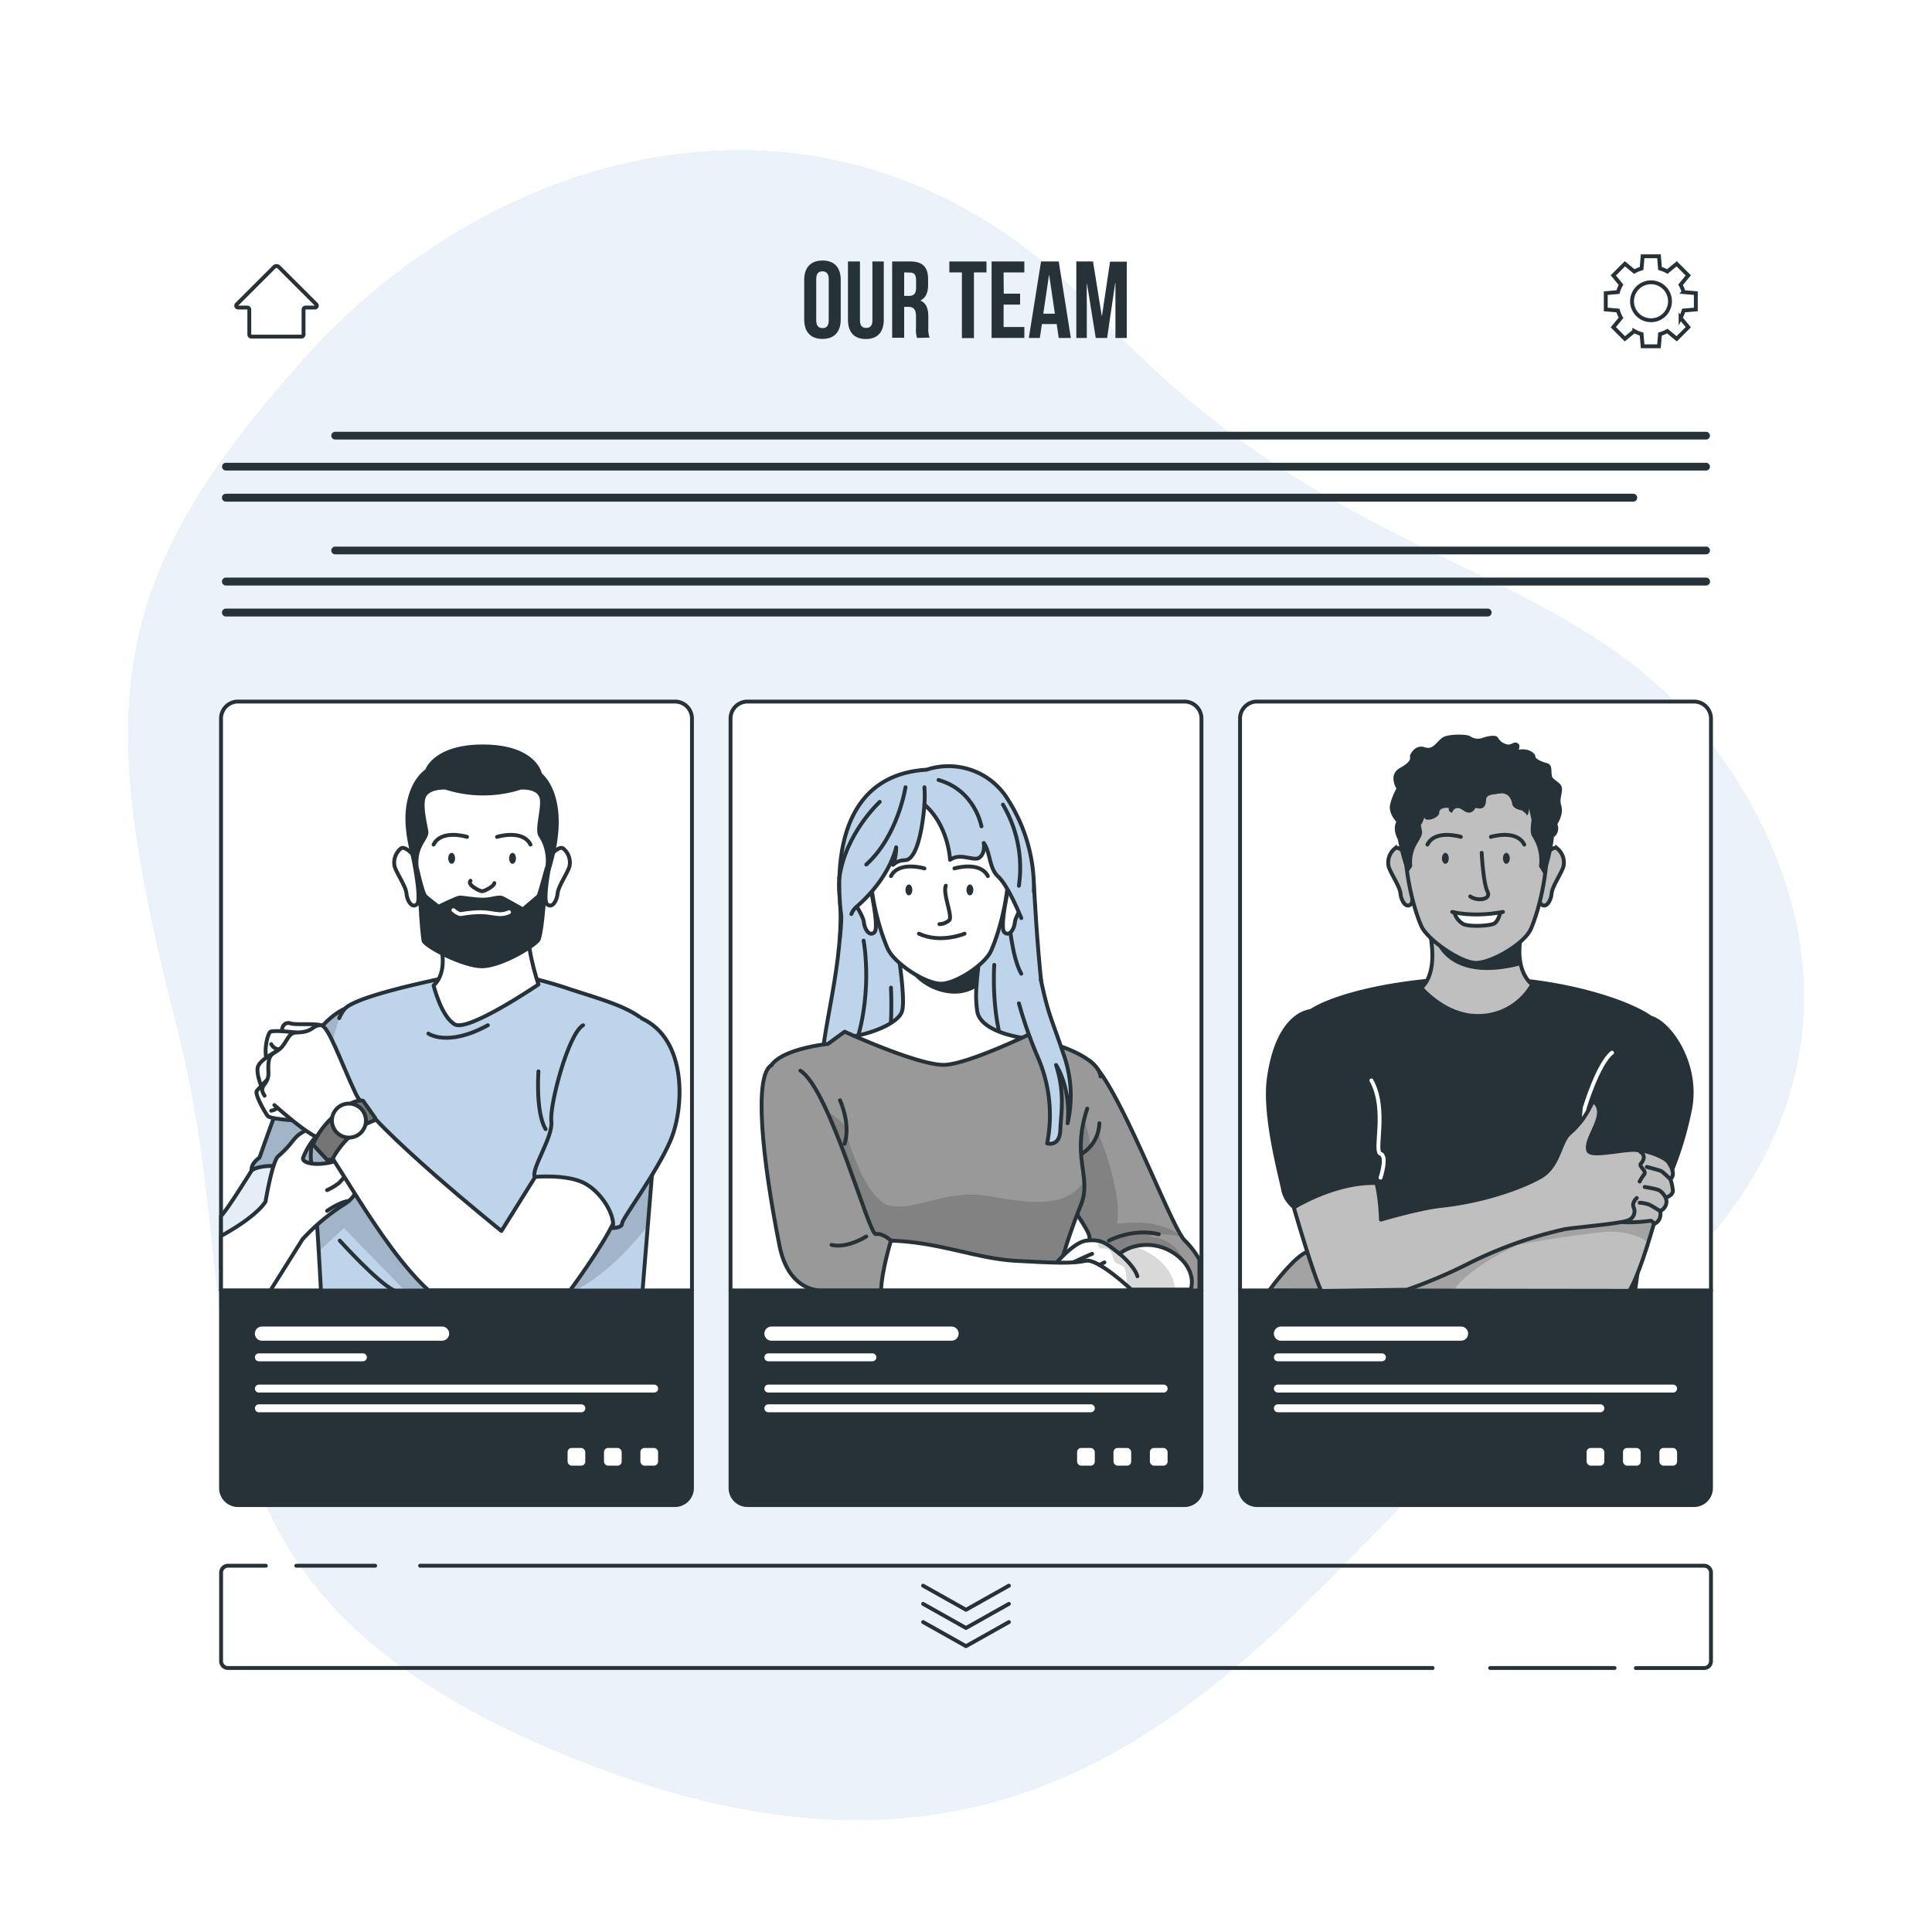 <svg class="animated" id="freepik_stories-team-page" xmlns="http://www.w3.org/2000/svg" xmlns:xlink="http://www.w3.org/1999/xlink" viewBox="0 0 500 500" version="1.1" xmlns:svgjs="http://svgjs.com/svgjs"><style>svg#freepik_stories-team-page:not(.animated) .animable {opacity: 0;}svg#freepik_stories-team-page.animated #freepik--background-simple--inject-301 {animation: 3s Infinite  linear floating;animation-delay: 0s;}svg#freepik_stories-team-page.animated #freepik--character-3--inject-301 {animation: 6s Infinite  linear heartbeat;animation-delay: 1.5s;}svg#freepik_stories-team-page.animated #freepik--character-2--inject-301 {animation: 6s Infinite  linear heartbeat;animation-delay: 0.5s;}svg#freepik_stories-team-page.animated #freepik--character-1--inject-301 {animation: 6s Infinite  linear heartbeat;animation-delay: 0s;}            @keyframes floating {                0% {                    opacity: 1;                    transform: translateY(0px);                }                50% {                    transform: translateY(-10px);                }                100% {                    opacity: 1;                    transform: translateY(0px);                }            }                    @keyframes heartbeat {                0% {                    transform: scale(1);                }                10% {                    transform: scale(1.1);                }                30% {                    transform: scale(1);                }                40% {                    transform: scale(1);                }                50% {                    transform: scale(1.1);                }                60% {                    transform: scale(1);                }                100% {                    transform: scale(1);                }            }        </style><g id="freepik--background-simple--inject-301" class="animable animator-active" style="transform-origin: 250.006px 250.609px;"><g id="elgljyvcctiig"><path d="M67.93,167.09s-27.88,72,11.3,144.5S199.11,422.39,263.7,455.14s131.66,16.8,163.53-36.84-11.84-91.93-11.9-168.42,11.45-96.74-30-161.36-143.06-78.93-219.9-31S67.93,167.09,67.93,167.09Z" style="fill: rgb(255, 255, 255); opacity: 0.7; transform-origin: 248.588px 250.609px;" class="animable"></path></g><path d="M152.68,456.71C36.51,411.86,67.21,349,45.85,265.81s-19-115,33-173.11,141.8-79.65,205.86-10.92S408.12,144,444.74,195s29.79,111.52-36.39,154.18S295.92,512,152.68,456.71Z" style="fill: rgb(190, 212, 234); transform-origin: 250.006px 254.949px;" id="el7kc9cx14hee" class="animable"></path><g id="elmuuu62v5b8f"><path d="M152.68,456.71C36.51,411.86,67.21,349,45.85,265.81s-19-115,33-173.11,141.8-79.65,205.86-10.92S408.12,144,444.74,195s29.79,111.52-36.39,154.18S295.92,512,152.68,456.71Z" style="fill: rgb(255, 255, 255); opacity: 0.7; transform-origin: 250.006px 254.949px;" class="animable"></path></g></g><g id="freepik--Interface--inject-301" class="animable" style="transform-origin: 250.01px 249.01px;"><path d="M208.13,72.42c0-3.16,1.67-5,4.73-5s4.72,1.81,4.72,5V82.71c0,3.17-1.67,5-4.72,5s-4.73-1.81-4.73-5Zm3.11,10.49c0,1.42.63,2,1.62,2s1.61-.53,1.61-2V72.22c0-1.41-.62-2-1.61-2s-1.62.54-1.62,2Z" style="fill: rgb(38, 50, 56); transform-origin: 212.855px 77.565px;" id="elr4757e8roq" class="animable"></path><path d="M222.56,67.67V82.94c0,1.41.62,1.92,1.61,1.92s1.61-.51,1.61-1.92V67.67h2.94V82.74c0,3.17-1.58,5-4.64,5s-4.63-1.81-4.63-5V67.67Z" style="fill: rgb(38, 50, 56); transform-origin: 224.085px 77.705px;" id="eljglo9rosi3" class="animable"></path><path d="M237.34,87.46a6.06,6.06,0,0,1-.28-2.43V81.92c0-1.84-.62-2.51-2-2.51H234v8h-3.11V67.67h4.7c3.22,0,4.6,1.5,4.6,4.55v1.56c0,2-.65,3.34-2,4v0c1.55.65,2.06,2.12,2.06,4.19v3a5.82,5.82,0,0,0,.34,2.4ZM234,70.5v6.08h1.22c1.16,0,1.86-.51,1.86-2.09V72.54c0-1.42-.48-2-1.58-2Z" style="fill: rgb(38, 50, 56); transform-origin: 235.74px 77.565px;" id="elxg0somlws3q" class="animable"></path><path d="M245.69,67.67h9.61V70.5h-3.25v17h-3.11v-17h-3.25Z" style="fill: rgb(38, 50, 56); transform-origin: 250.495px 77.585px;" id="elkfbsubf4ucg" class="animable"></path><path d="M259.77,76H264v2.83h-4.27v5.8h5.37v2.82h-8.48V67.67h8.48V70.5h-5.37Z" style="fill: rgb(38, 50, 56); transform-origin: 260.86px 77.56px;" id="el2uki7l18kcl" class="animable"></path><path d="M277.13,87.46H274l-.53-3.59h-3.82l-.54,3.59h-2.85l3.16-19.79H274ZM270,81.19h3l-1.47-10h-.05Z" style="fill: rgb(38, 50, 56); transform-origin: 271.695px 77.565px;" id="elaef0geotc6d" class="animable"></path><path d="M285.13,81.72h.06l2.09-14h4.33V87.46h-2.94V73.27h-.06l-2.09,14.19h-2.94l-2.26-14h-.06v14h-2.71V67.67h4.32Z" style="fill: rgb(38, 50, 56); transform-origin: 285.08px 77.565px;" id="el0fxfcuqhsatf" class="animable"></path><path d="M441.53,111.75H86.74a1,1,0,1,0,0,2H441.53a1,1,0,0,0,0-2Z" style="fill: rgb(38, 50, 56); transform-origin: 264.135px 112.75px;" id="elx4o7w0yi54" class="animable"></path><path d="M441.53,119.77H58.47a1,1,0,0,0,0,2H441.53a1,1,0,0,0,0-2Z" style="fill: rgb(38, 50, 56); transform-origin: 250px 120.77px;" id="elzoiqu4ivei" class="animable"></path><path d="M422.68,127.78H58.47a1,1,0,0,0,0,2.05H422.68a1,1,0,1,0,0-2.05Z" style="fill: rgb(38, 50, 56); transform-origin: 240.575px 128.805px;" id="el083bg3ee4vt4" class="animable"></path><path d="M441.53,141.46H86.74a1,1,0,1,0,0,2H441.53a1,1,0,0,0,0-2Z" style="fill: rgb(38, 50, 56); transform-origin: 264.135px 142.46px;" id="elub9tdmd7tya" class="animable"></path><path d="M441.53,149.48H58.47a1,1,0,0,0,0,2.05H441.53a1,1,0,0,0,0-2.05Z" style="fill: rgb(38, 50, 56); transform-origin: 250px 150.505px;" id="eld0m5hvky61t" class="animable"></path><path d="M385,157.5H58.47a1,1,0,0,0,0,2.05H385a1,1,0,0,0,0-2.05Z" style="fill: rgb(38, 50, 56); transform-origin: 221.735px 158.525px;" id="elxkpivthzj9" class="animable"></path><path d="M81.86,78.78,72.17,69.1a.86.86,0,0,0-1.22,0l-9.69,9.68a.48.48,0,0,0,.34.81H64a.52.52,0,0,1,.52.52v6.48a.52.52,0,0,0,.52.52h13a.52.52,0,0,0,.52-.52V80.11a.52.52,0,0,1,.52-.52h2.41A.48.48,0,0,0,81.86,78.78Z" style="fill: none; stroke: rgb(38, 50, 56); stroke-miterlimit: 10; transform-origin: 71.56px 77.978px;" id="elascv2ldi0c" class="animable"></path><path d="M438.88,80.09V75.87l-3.17-.28a8.46,8.46,0,0,0-.78-1.89l2-2.43-3-3-2.43,2a9,9,0,0,0-1.89-.78l-.27-3.16h-4.23l-.27,3.16a8.74,8.74,0,0,0-1.89.78l-2.43-2-3,3,2,2.43a8.49,8.49,0,0,0-.79,1.89l-3.16.28v4.22l3.16.27a8.57,8.57,0,0,0,.79,1.9l-2,2.42,3,3,2.43-2a8.74,8.74,0,0,0,1.89.78l.27,3.16h4.23l.27-3.16a9,9,0,0,0,1.89-.78l2.43,2,3-3-2-2.42a8.54,8.54,0,0,0,.78-1.9Zm-11.6,2.79a4.91,4.91,0,1,1,4.91-4.9A4.9,4.9,0,0,1,427.28,82.88Z" style="fill: none; stroke: rgb(38, 50, 56); stroke-miterlimit: 10; transform-origin: 427.225px 77.975px;" id="elgbxpyypiqki" class="animable"></path><polyline points="238.9 410.37 250 416.61 261.1 410.37" style="fill: none; stroke: rgb(38, 50, 56); stroke-linecap: round; stroke-linejoin: round; transform-origin: 250px 413.49px;" id="el4nuerhguz2e" class="animable"></polyline><polyline points="238.9 415.08 250 421.32 261.1 415.08" style="fill: none; stroke: rgb(38, 50, 56); stroke-linecap: round; stroke-linejoin: round; transform-origin: 250px 418.2px;" id="eld9yt9lwjb1d" class="animable"></polyline><polyline points="238.9 419.79 250 426.03 261.1 419.79" style="fill: none; stroke: rgb(38, 50, 56); stroke-linecap: round; stroke-linejoin: round; transform-origin: 250px 422.91px;" id="el6b8kfbjyeje" class="animable"></polyline><path d="M370.75,431.68H59a1.78,1.78,0,0,1-1.78-1.77V407A1.78,1.78,0,0,1,59,405.21h9.8" style="fill: none; stroke: rgb(38, 50, 56); stroke-linecap: round; stroke-linejoin: round; transform-origin: 213.985px 418.445px;" id="elch2o99vo03t" class="animable"></path><line x1="417.85" y1="431.68" x2="385.65" y2="431.68" style="fill: none; stroke: rgb(38, 50, 56); stroke-linecap: round; stroke-linejoin: round; transform-origin: 401.75px 431.68px;" id="elhik6wypio9" class="animable"></line><path d="M108.72,405.21H441A1.78,1.78,0,0,1,442.8,407v22.92a1.78,1.78,0,0,1-1.78,1.77H423.36" style="fill: none; stroke: rgb(38, 50, 56); stroke-linecap: round; stroke-linejoin: round; transform-origin: 275.76px 418.45px;" id="el1cklfnkyv7q" class="animable"></path><line x1="76.68" y1="405.21" x2="97.1" y2="405.21" style="fill: none; stroke: rgb(38, 50, 56); stroke-linecap: round; stroke-linejoin: round; transform-origin: 86.89px 405.21px;" id="el01ay74mc26ar" class="animable"></line></g><g id="freepik--character-3--inject-301" class="animable" style="transform-origin: 381.86px 285.535px;"><path d="M320.92,333.94H442.8a0,0,0,0,1,0,0v51.17a4.4,4.4,0,0,1-4.4,4.4H325.32a4.4,4.4,0,0,1-4.4-4.4V333.94A0,0,0,0,1,320.92,333.94Z" style="fill: rgb(38, 50, 56); stroke: rgb(38, 50, 56); stroke-linecap: round; stroke-linejoin: round; transform-origin: 381.86px 361.725px;" id="elorxuipfj26q" class="animable"></path><path d="M325.32,181.56H438.4a4.4,4.4,0,0,1,4.4,4.4v148a0,0,0,0,1,0,0H320.92a0,0,0,0,1,0,0V186A4.4,4.4,0,0,1,325.32,181.56Z" style="fill: rgb(255, 255, 255); stroke: rgb(38, 50, 56); stroke-linecap: round; stroke-linejoin: round; transform-origin: 381.86px 257.76px;" id="el21ss0uypjpo" class="animable"></path><path d="M336.32,264.36c.49-4.93,21-11.45,45.54-11.71,22.86-.24,44.83,7.41,47.8,12.45s-6,69-6,69H341.94S334.83,279.36,336.32,264.36Z" style="fill: rgb(38, 50, 56); transform-origin: 383.189px 293.372px;" id="elm3v0ym9vosm" class="animable"></path><path d="M396.55,254.78a16,16,0,0,1-14.23,8.15c-8.39,0-14.5-7.27-14.5-7.27,2.95-2.65,3.13-7.55,2.69-11.4a34.15,34.15,0,0,0-1.1-5.6h25.08c-1.53,5-1.47,8.62-.88,11.12C394.49,253.46,396.55,254.78,396.55,254.78Z" style="fill: rgb(191, 191, 191); stroke: rgb(38, 50, 56); stroke-miterlimit: 10; transform-origin: 382.185px 250.796px;" id="eluos6jsq5vsb" class="animable"></path><path d="M432.3,300.39s-6.15,26.34-10.63,33.67l-93.17-.12s5-7,8.76-9.45,16.56,1.24,19.08,1.24,46.71-7.08,48.38-7.64,7.06-21.16,7.06-21.16S427.45,297.59,432.3,300.39Z" style="fill: rgb(191, 191, 191); transform-origin: 380.4px 315.495px;" id="el7s7xhrup97o" class="animable"></path><g style="clip-path: url(&quot;#freepik--clip-path--inject-301&quot;); transform-origin: 380.4px 315.545px;" id="elstu5nu4ng3" class="animable"><g id="el2ag1huql27j"><path d="M432.3,300.39s-2.63,11.28-5.72,21.14c-2.51-1.76-6.51-3.28-12.61-2.58-12.66,1.46-21.17,3.24-21.17,3.24s-12.68,5.67-16.58,11.81l-47.72-.06s5-7,8.76-9.45,16.56,1.24,19.08,1.24,46.71-7.08,48.38-7.64,6.61-19.45,7-21a123.65,123.65,0,0,1,16.31,1.86h0A16.64,16.64,0,0,1,432.3,300.39Z" style="opacity: 0.15; transform-origin: 380.4px 315.545px;" class="animable"></path></g></g><path d="M432.3,300.39s-6.15,26.34-10.63,33.67l-93.17-.12s5-7,8.76-9.45,16.56,1.24,19.08,1.24,46.71-7.08,48.38-7.64,7.06-21.16,7.06-21.16S427.45,297.59,432.3,300.39Z" style="fill: none; stroke: rgb(38, 50, 56); stroke-linecap: round; stroke-linejoin: round; transform-origin: 380.4px 315.495px;" id="el7l612trd25f" class="animable"></path><path d="M417.2,272.43c-3.62,2.8-7.08,14.28-7.08,14.28l-1.24,13.77s17.14,2.24,22.61,10c0,0,.49-2.43,0-3.54a87.74,87.74,0,0,0,6.4-19.86c2.23-11.43-5-22.49-10.45-24.17" style="fill: rgb(38, 50, 56); transform-origin: 423.592px 286.695px;" id="el6rs2kjefgyd" class="animable"></path><path d="M417.2,272.43c-3.62,2.8-7.08,14.28-7.08,14.28l-1.24,13.77" style="fill: rgb(38, 50, 56); stroke: rgb(255, 255, 255); stroke-linecap: round; stroke-linejoin: round; transform-origin: 413.04px 286.455px;" id="elg4pvw7r6esj" class="animable"></path><path d="M423.59,297.66c1.9-.16,7.21,1.7,8.15,3.1s1.86,3.25.56,4.42a12.26,12.26,0,0,1,.64,3c0,1.22-1.85,1.77-1.85,1.77a2.67,2.67,0,0,1-1.43,3.45s.54,2.33-1.4,3.26l-1-.74s-6.33.93-9.41,0" style="fill: rgb(191, 191, 191); stroke: rgb(38, 50, 56); stroke-linecap: round; stroke-linejoin: round; transform-origin: 425.397px 307.155px;" id="elzmid14f8h9m" class="animable"></path><path d="M424.34,305.78a11.17,11.17,0,0,1,1.18-1.85c.66-1.06-1.5-2-.85-2.8,1.72-2.05-.11-3-.11-3-.74-1.86-12.76,1.86-13.51-.37-1.08-3.25,5.44-9.43,1.46-12.66-.58-.48-1.27,3.88-6.3,8.23-2.57,2.22-2.65,8.47-7.52,11.26s-14.91,6.34-25.47,7.46c-5.87.62-15.84,3.59-15.84,3.59s-.11-8-2.17-12.54S338.63,296,338.63,296L333.26,307s5.9,21.13,8.68,27.1l22.16-.32a129.72,129.72,0,0,0,16.39-7,108.6,108.6,0,0,1,24.23-8.62c3-.56,15.15-1.49,16.83-2.42a2.46,2.46,0,0,0,1.21-3.33c-.47-1.25.83-2.36.83-2.36" style="fill: rgb(191, 191, 191); stroke: rgb(38, 50, 56); stroke-linecap: round; stroke-linejoin: round; transform-origin: 379.453px 309.582px;" id="elimfq7ejgyyg" class="animable"></path><path d="M432.3,305.18s-1.87-1.81-2.3-2.06-3.79-1.12-3.79-1.12" style="fill: none; stroke: rgb(38, 50, 56); stroke-linecap: round; stroke-linejoin: round; transform-origin: 429.255px 303.59px;" id="el2ylrieud2gg" class="animable"></path><path d="M431.09,310s-.84-1.74-2.12-2.13a29.84,29.84,0,0,0-3.32-.68" style="fill: none; stroke: rgb(38, 50, 56); stroke-linecap: round; stroke-linejoin: round; transform-origin: 428.37px 308.595px;" id="ela3duxrg66j4" class="animable"></path><path d="M429.66,313.43s-1.9-1.18-2.71-1.61a8.56,8.56,0,0,0-2.61-.56" style="fill: none; stroke: rgb(38, 50, 56); stroke-linecap: round; stroke-linejoin: round; transform-origin: 427px 312.345px;" id="elwmrlqho7byl" class="animable"></path><path d="M339.32,261.16s-9,.09-11.44,17.86c-1.38,9.81,3.16,25.9,3.72,29.07a8.13,8.13,0,0,0,3.32,4.94s10.8-6.79,21.42-6.35c0,0,1.87-5.64,0-6.2s1.87-11.4-2.38-19" style="fill: rgb(38, 50, 56); transform-origin: 342.396px 287.095px;" id="elcn9k9m205y5" class="animable"></path><path d="M357.29,304.79s1.86-5.63,0-6.19,1.86-11.4-2.38-19" style="fill: rgb(38, 50, 56); stroke: rgb(255, 255, 255); stroke-linecap: round; stroke-linejoin: round; transform-origin: 356.513px 292.195px;" id="elizpvnjuexv" class="animable"></path><path d="M393.61,249.78c-18.12,4.75-21.72-5.6-21.72-5.6l-1.38.08a34.15,34.15,0,0,0-1.1-5.6h25.08C393,243.68,393,247.28,393.61,249.78Z" style="fill: rgb(38, 50, 56); transform-origin: 381.95px 244.844px;" id="eld9uy7973s4k" class="animable"></path><path d="M400,221.06s2-2.2,3-1.48a4.72,4.72,0,0,1,1.63,4.63c-.55,1.87-2.89,5.11-3.07,7s-1.4,4-2.73,2.79S400,221.06,400,221.06Z" style="fill: rgb(191, 191, 191); stroke: rgb(38, 50, 56); stroke-miterlimit: 10; transform-origin: 401.586px 226.896px;" id="elryadqtlhuuc" class="animable"></path><path d="M364,221.06s-2-2.2-3-1.48a4.72,4.72,0,0,0-1.63,4.63c.54,1.87,2.89,5.11,3.07,7s1.4,4,2.73,2.79S364,221.06,364,221.06Z" style="fill: rgb(191, 191, 191); stroke: rgb(38, 50, 56); stroke-miterlimit: 10; transform-origin: 362.414px 226.896px;" id="elj1i9g7linid" class="animable"></path><path d="M381.52,195.69c25.41,0,19.37,33.83,14.69,44.69-1.64,3.82-10.15,8.82-14.26,8.82-3.83,0-12.58-6-14.13-9.56C363.09,228.72,357.31,195.69,381.52,195.69Z" style="fill: rgb(191, 191, 191); stroke: rgb(38, 50, 56); stroke-miterlimit: 10; transform-origin: 381.999px 222.445px;" id="el58v3y37fh9o" class="animable"></path><path d="M385.83,216.58s6.61-2.05,8.66,2" style="fill: none; stroke: rgb(38, 50, 56); stroke-linecap: round; stroke-linejoin: round; transform-origin: 390.16px 217.321px;" id="el4h2psow7nkr" class="animable"></path><path d="M390.73,222.14c0,.78-.4,1.41-.89,1.41s-.88-.63-.88-1.41.39-1.42.88-1.42S390.73,221.36,390.73,222.14Z" style="fill: rgb(38, 50, 56); transform-origin: 389.845px 222.135px;" id="elnwzs1vjkqxs" class="animable"></path><path d="M378.07,216.58s-6.61-2.05-8.66,2" style="fill: none; stroke: rgb(38, 50, 56); stroke-linecap: round; stroke-linejoin: round; transform-origin: 373.74px 217.321px;" id="el3uf6o68wk4k" class="animable"></path><path d="M373.17,222.14c0,.78.4,1.41.89,1.41s.88-.63.88-1.41-.39-1.42-.88-1.42S373.17,221.36,373.17,222.14Z" style="fill: rgb(38, 50, 56); transform-origin: 374.055px 222.135px;" id="elx37ypn1zcrs" class="animable"></path><path d="M392,204.34a32.24,32.24,0,0,1-19.58,0s-3.43-.2-4.78,1.52,0,7,.36,9.21-3,3.67-2.52,9.14l-1.29,1.89s-3.59-8.8-2.69-16.38,5.69-10.53,5.69-10.53,2.18-6.54,15-6.49c13.78.05,15.17,7.51,15.17,7.51s9.34,6.23,2.43,26.53l-1.5-2.53a11.36,11.36,0,0,0-1.74-7.7c-1.2-1.75.72-7,.27-9.74S392,204.34,392,204.34Z" style="fill: rgb(38, 50, 56); transform-origin: 381.846px 209.72px;" id="elzmilwgogept" class="animable"></path><path d="M383.46,220.72s.38,7.82,1.5,10-2.79,2.57-4.47,1.27" style="fill: none; stroke: rgb(38, 50, 56); stroke-linecap: round; stroke-linejoin: round; transform-origin: 382.824px 226.727px;" id="eljw3xh86jwz" class="animable"></path><path d="M376.39,236.17a5,5,0,0,0,2.36,3c1.74.75,7,.44,8-.19s1.49-2.65,1.49-2.65" style="fill: rgb(255, 255, 255); stroke: rgb(38, 50, 56); stroke-linecap: round; stroke-linejoin: round; transform-origin: 382.315px 237.889px;" id="elqa5drsjxjd9" class="animable"></path><path d="M375.83,236s5.26,1.49,13.13,0" style="fill: none; stroke: rgb(38, 50, 56); stroke-linecap: round; stroke-linejoin: round; transform-origin: 382.395px 236.331px;" id="elk3dbijw3ck9" class="animable"></path><path d="M387.64,205.41s-2.86.06-3,1.3-.12,3.11-2.79,2.36c0,0-.94,2.28-3.17.65s-2.86.59-2.86.59-1,0-.89-1.24c0,0-2.46-.26-2.46,1.24s-3.86,2.62-3.86,1.12c0,0-.65,3.48-3.12,2.74s-3.66,3.17-3.66,3.17-1.58-2.55-.44-4.66c0,0-2.22-2.24-1.6-4.6a16.59,16.59,0,0,1,1.6-4s-2.24-3.6.94-5.34,2.56-2.67,2.56-3.07,1.36-3.14,3.85-2.27,3.29-2.24,5.31-2.86,5.75-.49,6.43,0a3.52,3.52,0,0,0,3,.5c.94-.37,3.7-1.12,4.18-.12a3.72,3.72,0,0,0,2.52,1.76c.95.22,1.95-1.22,2.94,0S387.64,205.41,387.64,205.41Z" style="fill: rgb(38, 50, 56); transform-origin: 376.452px 203.731px;" id="el8mnvwv877pu" class="animable"></path><path d="M387.64,205.41c2.69-.56,3.47,1.3,3.72,2.67s2.48,1.64,2.48,1.64,1.25.84,1.25,1.22.62-.25.62-1.74c0,0,.56,2.48.84,3.85a2.68,2.68,0,0,0,3.84,1.74c1.94-.87,1.75,1.87,1.75,1.87a2.82,2.82,0,0,0,.9-3.36s1.74-2.61,1-4.85,1.24-4.35-.62-5.84-1.71-1.24-1.85-2.23.17-2.49-1.17-2.86-3.07-1.06-3.07-1.83-2.11-2.64-5.71-1.28S387.64,205.41,387.64,205.41Z" style="fill: rgb(38, 50, 56); transform-origin: 395.942px 205.294px;" id="el79qaofuahcj" class="animable"></path><path d="M378.12,343.31H331.51a1.83,1.83,0,1,0,0,3.66h46.61a1.83,1.83,0,1,0,0-3.66Z" style="fill: rgb(255, 255, 255); transform-origin: 354.815px 345.14px;" id="el8e3htpul6ce" class="animable"></path><path d="M433,358.34H330.71a1,1,0,1,0,0,2.05H433a1,1,0,0,0,0-2.05Z" style="fill: rgb(255, 255, 255); transform-origin: 381.855px 359.365px;" id="elpxtrjeiscj" class="animable"></path><path d="M414.17,363.44H330.71a1,1,0,1,0,0,2.05h83.46a1,1,0,0,0,0-2.05Z" style="fill: rgb(255, 255, 255); transform-origin: 372.44px 364.465px;" id="ele3umx5svtv" class="animable"></path><path d="M357.64,350.25H330.71a1,1,0,1,0,0,2.05h26.93a1,1,0,0,0,0-2.05Z" style="fill: rgb(255, 255, 255); transform-origin: 344.175px 351.275px;" id="elv7n199zm81r" class="animable"></path><rect x="429.45" y="374.73" width="4.58" height="4.58" rx="1.06" style="fill: rgb(255, 255, 255); transform-origin: 431.74px 377.02px;" id="el26o9xxxdoj1i" class="animable"></rect><rect x="420.03" y="374.73" width="4.58" height="4.58" rx="1.06" style="fill: rgb(255, 255, 255); transform-origin: 422.32px 377.02px;" id="elqsljgrulo0i" class="animable"></rect><rect x="410.61" y="374.73" width="4.58" height="4.58" rx="1.06" style="fill: rgb(255, 255, 255); transform-origin: 412.9px 377.02px;" id="elaqakgcl8ce" class="animable"></rect></g><g id="freepik--character-2--inject-301" class="animable" style="transform-origin: 250px 285.535px;"><path d="M189.06,333.94H310.94a0,0,0,0,1,0,0v51.17a4.4,4.4,0,0,1-4.4,4.4H193.46a4.4,4.4,0,0,1-4.4-4.4V333.94A0,0,0,0,1,189.06,333.94Z" style="fill: rgb(38, 50, 56); stroke: rgb(38, 50, 56); stroke-linecap: round; stroke-linejoin: round; transform-origin: 250px 361.725px;" id="el98flv8khyb5" class="animable"></path><path d="M246.26,343.31H199.65a1.83,1.83,0,1,0,0,3.66h46.61a1.83,1.83,0,1,0,0-3.66Z" style="fill: rgb(255, 255, 255); transform-origin: 222.955px 345.14px;" id="elf74fme4147q" class="animable"></path><path d="M301.15,358.34H198.85a1,1,0,1,0,0,2.05h102.3a1,1,0,1,0,0-2.05Z" style="fill: rgb(255, 255, 255); transform-origin: 250px 359.365px;" id="elz1zg8tzf6eh" class="animable"></path><path d="M282.31,363.44H198.85a1,1,0,1,0,0,2.05h83.46a1,1,0,0,0,0-2.05Z" style="fill: rgb(255, 255, 255); transform-origin: 240.58px 364.465px;" id="el7cfx9olbeqv" class="animable"></path><path d="M225.78,350.25H198.85a1,1,0,1,0,0,2.05h26.93a1,1,0,1,0,0-2.05Z" style="fill: rgb(255, 255, 255); transform-origin: 212.315px 351.275px;" id="el3ast0v0thyb" class="animable"></path><rect x="297.59" y="374.73" width="4.58" height="4.58" rx="1.06" style="fill: rgb(255, 255, 255); transform-origin: 299.88px 377.02px;" id="eleyhndt5lmii" class="animable"></rect><rect x="288.17" y="374.73" width="4.58" height="4.58" rx="1.06" style="fill: rgb(255, 255, 255); transform-origin: 290.46px 377.02px;" id="elkbhc0gflsqm" class="animable"></rect><rect x="278.75" y="374.73" width="4.58" height="4.58" rx="1.06" style="fill: rgb(255, 255, 255); transform-origin: 281.04px 377.02px;" id="el0oxcu237b34k" class="animable"></rect><path d="M193.46,181.56H306.54a4.4,4.4,0,0,1,4.4,4.4v148a0,0,0,0,1,0,0H189.06a0,0,0,0,1,0,0V186A4.4,4.4,0,0,1,193.46,181.56Z" style="fill: rgb(255, 255, 255); stroke: rgb(38, 50, 56); stroke-linecap: round; stroke-linejoin: round; transform-origin: 250px 257.76px;" id="el6rlfzz2ixju" class="animable"></path><path d="M267.55,228.89c.85,14.47,1.5,22.63,3,34.67s.75,25.09-17.89,30.3-39.13-8.19-39.88-16.77,6.2-29.06,4.5-45.37,13.17-28.61,25.12-27.86S267,219.25,267.55,228.89Z" style="fill: rgb(190, 212, 234); stroke: rgb(38, 50, 56); stroke-linecap: round; stroke-linejoin: round; transform-origin: 241.889px 249.428px;" id="elrl8xg38708" class="animable"></path><path d="M257.31,249.7s-1.08,14.88,3.75,24.83" style="fill: none; stroke: rgb(38, 50, 56); stroke-linecap: round; stroke-linejoin: round; transform-origin: 259.133px 262.115px;" id="el8mg9cq1it4s" class="animable"></path><path d="M223.5,243.43s2.87,14.9-3.16,29.87" style="fill: none; stroke: rgb(38, 50, 56); stroke-linecap: round; stroke-linejoin: round; transform-origin: 222.261px 258.365px;" id="el78b3norh7bw" class="animable"></path><path d="M230.58,255.6a97.7,97.7,0,0,1-1.41,21.49" style="fill: none; stroke: rgb(38, 50, 56); stroke-linecap: round; stroke-linejoin: round; transform-origin: 229.924px 266.345px;" id="elipytv6g3gf" class="animable"></path><path d="M261.06,237.41s.74,10.25,3.25,14.59" style="fill: none; stroke: rgb(38, 50, 56); stroke-linecap: round; stroke-linejoin: round; transform-origin: 262.685px 244.705px;" id="elvswx0pnrxb" class="animable"></path><path d="M310.41,326a22.51,22.51,0,0,0-3.76-4.94c-3.54-3.17-17.33-41.18-24.69-46.54L275.34,309c1.68,3,6.9,9.88,6.62,11.37s2.88,3.72,2.88,3.72c-1.49,2.43,1.5,9.89,1.5,9.89h24.07Z" style="fill: rgb(153, 153, 153); transform-origin: 292.875px 304.25px;" id="elywifsxwgpor" class="animable"></path><g style="clip-path: url(&quot;#freepik--clip-path-2--inject-301&quot;); transform-origin: 291.503px 311.875px;" id="elwtijn77y97o" class="animable"><g id="ellcjnpl6k6fl"><path d="M307.65,333.94H286.34s-3-7.46-1.5-9.89c0,0-3.15-2.23-2.88-3.72S277,311.94,275.34,309l3.29-17.14,1.91-2.05s1.76,4.45,1.43,7.16a7.59,7.59,0,0,0,2.2-4s6.47,15.58,4.88,23.79c0,0,10.1-2.07,16.77,3.26,0,0-6.78-1.38-8.26,0C297.56,320,308.12,320.2,307.65,333.94Z" style="opacity: 0.15; transform-origin: 291.503px 311.875px;" class="animable"></path></g></g><path d="M310.41,326a22.51,22.51,0,0,0-3.76-4.94c-3.54-3.17-17.33-41.18-24.69-46.54L275.34,309c1.68,3,6.9,9.88,6.62,11.37s2.88,3.72,2.88,3.72c-1.49,2.43,1.5,9.89,1.5,9.89h24.07Z" style="fill: none; stroke: rgb(38, 50, 56); stroke-linecap: round; stroke-linejoin: round; transform-origin: 292.875px 304.25px;" id="elkslh136hpdi" class="animable"></path><path d="M265.4,268.7s-14.74,8.39-21.43,8.39-25.38-8.57-25.38-8.57c5.9-.56,13.35-3.34,14.74-6.5.73-1.65.25-6.95-.35-11.65-.56-4.33-1.24-8.14-1.24-8.14l22.22,3a90.47,90.47,0,0,0-1.27,10.3,29.2,29.2,0,0,0,.23,6.28C254,267.43,265.4,268.7,265.4,268.7Z" style="fill: rgb(255, 255, 255); stroke: rgb(38, 50, 56); stroke-linecap: round; stroke-linejoin: round; transform-origin: 241.995px 259.66px;" id="elosxxdotxa5" class="animable"></path><path d="M284.82,278.58c-.7-5.21-12.14-8.38-12.14-8.38L267.83,267s-16.6,8.14-23.15,8.57S218.6,267,218.6,267l-4.34,3.17s-11.44,1.15-14.56,5.42,12,58.32,12,58.32h61a158.66,158.66,0,0,1,7-22c3-7.16-2.55-12.31,1.68-25" style="fill: rgb(153, 153, 153); transform-origin: 242.048px 300.455px;" id="ely6oc9zbvah" class="animable"></path><g style="clip-path: url(&quot;#freepik--clip-path-3--inject-301&quot;); transform-origin: 242.487px 310.81px;" id="el0i08dd79yc5k" class="animable"><g id="elghiv9x1zii"><path d="M279.67,311.94a158.66,158.66,0,0,0-7,22h-61s-3.87-13.86-7.28-28.1l9.67-18.16s5.56,3,5,5.67c0,0,4.72,17.54,11.48,18.74s14.66-4.46,25.54-2.52c10.46,1.87,20,3.2,24.42-3.9A13,13,0,0,1,279.67,311.94Z" style="opacity: 0.15; transform-origin: 242.487px 310.81px;" class="animable"></path></g></g><path d="M284.82,278.58c-.7-5.21-12.14-8.38-12.14-8.38L267.83,267s-16.6,8.14-23.15,8.57S218.6,267,218.6,267l-4.34,3.17s-11.44,1.15-14.56,5.42,12,58.32,12,58.32h61a158.66,158.66,0,0,1,7-22c3-7.16-2.55-12.31,1.68-25" style="fill: none; stroke: rgb(38, 50, 56); stroke-linecap: round; stroke-linejoin: round; transform-origin: 242.048px 300.455px;" id="elby8yxms3mcv" class="animable"></path><path d="M263.69,259.66a110.36,110.36,0,0,0,4.8,13.71A37.65,37.65,0,0,1,271,295.91s3.23,1,3.41-3.42,1.25-9.58-1.11-16.87c0,0,3.91,5.74,3,15.07a31.85,31.85,0,0,0-1-17.7c-3.31-9.87-3.93-10.06-5.95-19.56" style="fill: rgb(190, 212, 234); stroke: rgb(38, 50, 56); stroke-linecap: round; stroke-linejoin: round; transform-origin: 270.399px 274.719px;" id="el1i8u4jf4rcj" class="animable"></path><path d="M272.78,327.5s5-6.05,8.38-6.43,4.7.37,7.08,2.24l1.52,1.18s2.54-2.48,7.62-2.3c6.24.22,12.48,5.78,10.8,11.55H273.9Z" style="fill: rgb(255, 255, 255); transform-origin: 290.619px 327.357px;" id="ell4cbrquxi6l" class="animable"></path><g style="clip-path: url(&quot;#freepik--clip-path-4--inject-301&quot;); transform-origin: 293.76px 327.36px;" id="elchpipeh7d3" class="animable"><g id="elwmcxtrc6bc"><path d="M304.18,333.74h-12c-.84-2.09-.68-5-1.17-5.62s-1.48-.89-2.27-1.41S288,324,287,323.47s-2.08-.29-2.47-.49-.23-1.74-1.19-2c1.92.13,3.13.89,4.92,2.3l1.52,1.18a9,9,0,0,1,3.83-1.9C302.18,325.62,303.89,331,304.18,333.74Z" style="opacity: 0.15; transform-origin: 293.76px 327.36px;" class="animable"></path></g></g><path d="M272.78,327.5s5-6.05,8.38-6.43,4.7.37,7.08,2.24l1.52,1.18s2.54-2.48,7.62-2.3c6.24.22,12.48,5.78,10.8,11.55H273.9Z" style="fill: none; stroke: rgb(38, 50, 56); stroke-linecap: round; stroke-linejoin: round; transform-origin: 290.619px 327.357px;" id="elwssjgrf8heq" class="animable"></path><path d="M230.58,321.07c12.52.38,22.14,4.66,32.15,5.22s15,.75,18.2,0S293,333.94,293,333.94H228l-12.87-4.11,7.08-7.83Z" style="fill: rgb(255, 255, 255); stroke: rgb(38, 50, 56); stroke-linecap: round; stroke-linejoin: round; transform-origin: 254.065px 327.505px;" id="elo1wughwp3k" class="animable"></path><path d="M207.14,277.09c7.65,4.85,17.74,42.68,19.53,42.31s3.91,1.67,3.91,1.67-2.39,7.69-2.56,12.87H212.17s-8.07.31-10.43-11.53c-4.54-22.78-6.72-44.39-2-46.79" style="fill: rgb(153, 153, 153); stroke: rgb(38, 50, 56); stroke-linecap: round; stroke-linejoin: round; transform-origin: 213.838px 304.78px;" id="el8j53uujvab5" class="animable"></path><path d="M289.76,324.49s3.82,3.1,4.6,5.81" style="fill: none; stroke: rgb(38, 50, 56); stroke-linecap: round; stroke-linejoin: round; transform-origin: 292.06px 327.395px;" id="elprl13nom3g8" class="animable"></path><path d="M277.71,326.71s4.38-2.06,4.94-2.22" style="fill: none; stroke: rgb(38, 50, 56); stroke-linecap: round; stroke-linejoin: round; transform-origin: 280.18px 325.6px;" id="elz0zpbeqtxp8" class="animable"></path><line x1="284.51" y1="327.36" x2="285.82" y2="326.71" style="fill: none; stroke: rgb(38, 50, 56); stroke-linecap: round; stroke-linejoin: round; transform-origin: 285.165px 327.035px;" id="eliq0yswfyanm" class="animable"></line><path d="M254,245.25a90.47,90.47,0,0,0-1.27,10.3,10.79,10.79,0,0,1-6.82,1.54,14.78,14.78,0,0,1-11.53-7.66l-1.36.94c-.56-4.33-1.24-8.14-1.24-8.14Z" style="fill: rgb(38, 50, 56); transform-origin: 242.89px 249.691px;" id="elmjn9dmcyhd" class="animable"></path><path d="M225.12,229.13s-2-2.07-3-1.39a4.29,4.29,0,0,0-1.62,4.35c.54,1.75,2.89,4.81,3.07,6.58s1.39,3.8,2.72,2.62S225.12,229.13,225.12,229.13Z" style="fill: rgb(255, 255, 255); stroke: rgb(38, 50, 56); stroke-linecap: round; stroke-linejoin: round; transform-origin: 223.54px 234.622px;" id="elmxg087n4u5o" class="animable"></path><path d="M261.11,229.13s2-2.07,3-1.39a4.29,4.29,0,0,1,1.62,4.35c-.54,1.75-2.89,4.81-3.07,6.58s-1.39,3.8-2.72,2.62S261.11,229.13,261.11,229.13Z" style="fill: rgb(255, 255, 255); stroke: rgb(38, 50, 56); stroke-linecap: round; stroke-linejoin: round; transform-origin: 262.69px 234.622px;" id="elcfssrh93k1" class="animable"></path><path d="M243.54,203.86c-25.4,0-18.53,30.71-13.85,41.57,1.64,3.82,9.74,9.16,13.85,9.16,3.83,0,11.48-5,13-8.62C261.3,235.06,267.76,203.86,243.54,203.86Z" style="fill: rgb(255, 255, 255); stroke: rgb(38, 50, 56); stroke-linecap: round; stroke-linejoin: round; transform-origin: 243.114px 229.225px;" id="elgjnsem15g" class="animable"></path><path d="M239.24,224.74s-6.62-2-8.66,2" style="fill: none; stroke: rgb(38, 50, 56); stroke-linecap: round; stroke-linejoin: round; transform-origin: 234.91px 225.49px;" id="el92ejll69ige" class="animable"></path><ellipse cx="235.22" cy="230.31" rx="0.89" ry="1.41" style="fill: rgb(38, 50, 56); transform-origin: 235.22px 230.31px;" id="elytcu7vj234" class="animable"></ellipse><path d="M247,224.74s6.62-2,8.66,2" style="fill: none; stroke: rgb(38, 50, 56); stroke-linecap: round; stroke-linejoin: round; transform-origin: 251.33px 225.49px;" id="el0cawbp9auky" class="animable"></path><ellipse cx="251.01" cy="230.31" rx="0.89" ry="1.41" style="fill: rgb(38, 50, 56); transform-origin: 251.01px 230.31px;" id="ell0vkto7wwh" class="animable"></ellipse><path d="M244.78,229.22c-.87,2,1.86,7.95.87,8.95a4,4,0,0,1-2.53,1" style="fill: rgb(255, 255, 255); stroke: rgb(38, 50, 56); stroke-linecap: round; stroke-linejoin: round; transform-origin: 244.495px 234.195px;" id="el45tbhv1rhhk" class="animable"></path><path d="M249.62,241.64s-6.21,2.61-11.8,0" style="fill: rgb(255, 255, 255); stroke: rgb(38, 50, 56); stroke-linecap: round; stroke-linejoin: round; transform-origin: 243.72px 242.22px;" id="ele7v2l8oxdfm" class="animable"></path><path d="M239.24,208.23s-.8,12.61-4.33,14.22c-.92.42-2-.19-3.8,1.37a12.48,12.48,0,0,0,.81-4.54s-1.34,7.83-10.2,15.35c-2.36,2-4.11,1.71-4.26,0-1-11.71,0-34.1,22.35-35.47a18,18,0,0,1,21.25,8.07,42,42,0,0,1,6.5,22,32.64,32.64,0,0,1-1.25,3.83s.47,5.72-.42,8.59c0,0-4.19-11.69-7.63-14.85-2.3-2.11-2-6.45-3.67-8.63,0,0,.53,2.74-1.24,3.86-.95.6-3.13-.26-4.86-.3a4.77,4.77,0,0,0-2.62.79S245.52,213.69,239.24,208.23Z" style="fill: rgb(190, 212, 234); transform-origin: 242.385px 219.947px;" id="elsxsccnt86v" class="animable"></path><path d="M220.34,236.55a4.66,4.66,0,0,1,1.38-1.92c8.75-7.64,10.2-15.35,10.2-15.35a12.48,12.48,0,0,1-.81,4.54c1.8-1.56,2.88-.95,3.8-1.37,3.53-1.61,4.33-14.22,4.33-14.22,6.28,5.46,6.63,14.28,6.63,14.28a4.77,4.77,0,0,1,2.62-.79c1.73,0,3.91.9,4.86.3,1.77-1.12,1.24-3.86,1.24-3.86,1.68,2.18,1.37,6.52,3.67,8.63,2.12,1.94,4.51,7.11,6.05,10.81" style="fill: none; stroke: rgb(38, 50, 56); stroke-linecap: round; stroke-linejoin: round; transform-origin: 242.325px 222.915px;" id="ellyzmgbe0108" class="animable"></path><path d="M217.27,243.43a54.87,54.87,0,0,0,.46-6.23c-1.31-10.59-2-36.56,22.08-38a18,18,0,0,1,21.25,8.07,42.21,42.21,0,0,1,6.5,23.46" style="fill: none; stroke: rgb(38, 50, 56); stroke-linecap: round; stroke-linejoin: round; transform-origin: 242.39px 220.857px;" id="el17tnbt127m9" class="animable"></path><path d="M254,213.86s-1.62-9.32-11.11-12" style="fill: none; stroke: rgb(38, 50, 56); stroke-linecap: round; stroke-linejoin: round; transform-origin: 248.445px 207.86px;" id="elejlzyu9t5zg" class="animable"></path><path d="M259.56,208.23a32.26,32.26,0,0,1,4.13,21" style="fill: none; stroke: rgb(38, 50, 56); stroke-linecap: round; stroke-linejoin: round; transform-origin: 261.792px 218.73px;" id="ele3z24n0af9j" class="animable"></path><path d="M234.34,203.74s-1.91,12.58-10.15,20" style="fill: none; stroke: rgb(38, 50, 56); stroke-linecap: round; stroke-linejoin: round; transform-origin: 229.265px 213.74px;" id="eljis6sa68du" class="animable"></path><path d="M227.68,207.52s-9,8.27-10.47,19.79" style="fill: none; stroke: rgb(38, 50, 56); stroke-linecap: round; stroke-linejoin: round; transform-origin: 222.445px 217.415px;" id="elltyfqw7rwdo" class="animable"></path><path d="M239.24,208.23a31.47,31.47,0,0,0,0-4.49" style="fill: none; stroke: rgb(38, 50, 56); stroke-linecap: round; stroke-linejoin: round; transform-origin: 239.28px 205.985px;" id="elcd9c3pr3wo" class="animable"></path><path d="M217.39,284.74s2.84,6.06,1.2,11.27" style="fill: none; stroke: rgb(38, 50, 56); stroke-linecap: round; stroke-linejoin: round; transform-origin: 218.245px 290.375px;" id="elgdthhyx8ayo" class="animable"></path><path d="M284.51,290.69a9.57,9.57,0,0,1-4.33,7.76" style="fill: none; stroke: rgb(38, 50, 56); stroke-linecap: round; stroke-linejoin: round; transform-origin: 282.345px 294.57px;" id="elwxoli5d1vzn" class="animable"></path><path d="M287,321.07s6.14-3.31,12.9-1.65" style="fill: none; stroke: rgb(38, 50, 56); stroke-linecap: round; stroke-linejoin: round; transform-origin: 293.45px 320.012px;" id="eldl98k45fnnk" class="animable"></path><path d="M224.19,320s-4.92,3.17-9,2.18" style="fill: none; stroke: rgb(38, 50, 56); stroke-linecap: round; stroke-linejoin: round; transform-origin: 219.69px 321.186px;" id="elu4c39yui2am" class="animable"></path></g><g id="freepik--character-1--inject-301" class="animable" style="transform-origin: 118.14px 285.535px;"><path d="M57.2,333.94H179.08a0,0,0,0,1,0,0v51.17a4.4,4.4,0,0,1-4.4,4.4H61.6a4.4,4.4,0,0,1-4.4-4.4V333.94A0,0,0,0,1,57.2,333.94Z" style="fill: rgb(38, 50, 56); stroke: rgb(38, 50, 56); stroke-linecap: round; stroke-linejoin: round; transform-origin: 118.14px 361.725px;" id="elei7pwdqg4v8" class="animable"></path><path d="M61.6,181.56H174.68a4.4,4.4,0,0,1,4.4,4.4v148a0,0,0,0,1,0,0H57.2a0,0,0,0,1,0,0V186A4.4,4.4,0,0,1,61.6,181.56Z" style="fill: rgb(255, 255, 255); stroke: rgb(38, 50, 56); stroke-linecap: round; stroke-linejoin: round; transform-origin: 118.14px 257.76px;" id="elwaks8l2syo" class="animable"></path><path d="M65.14,302.9s-6.46,10.46-7.94,11.79V328l22.52-12.57,2.4-16.42S68.77,298.69,65.14,302.9Z" style="fill: rgb(255, 255, 255); transform-origin: 69.66px 313.502px;" id="el4nnoebmmwxy" class="animable"></path><g style="clip-path: url(&quot;#freepik--clip-path-5--inject-301&quot;); transform-origin: 69.66px 313.502px;" id="ely3ko0te9oh" class="animable"><g id="elwml1rq6frnq"><path d="M65.14,302.9s-6.46,10.46-7.94,11.79V328l22.52-12.57,2.4-16.42S68.77,298.69,65.14,302.9Z" style="fill: rgb(190, 212, 234); opacity: 0.4; transform-origin: 69.66px 313.502px;" class="animable"></path></g></g><path d="M65.14,302.9s-6.46,10.46-7.94,11.79V328l22.52-12.57,2.4-16.42S68.77,298.69,65.14,302.9Z" style="fill: none; stroke: rgb(38, 50, 56); stroke-linecap: round; stroke-linejoin: round; transform-origin: 69.66px 313.502px;" id="el9a2ke5b3p78" class="animable"></path><path d="M89.31,261c-10.76,5-17.11,24.49-22.16,38.59,0,0-2.35,1.58-2,3.27,0,0,1.9-1.52,7.49-1s11.6,14.71,11.6,14.71l14.92-17" style="fill: rgb(190, 212, 234); transform-origin: 82.137px 288.785px;" id="el65cgne30aj5" class="animable"></path><g style="clip-path: url(&quot;#freepik--clip-path-6--inject-301&quot;); transform-origin: 82.137px 288.785px;" id="el8lnuidu0wjy" class="animable"><g id="elumjpsc9euur"><path d="M89.31,261c-10.76,5-17.11,24.49-22.16,38.59,0,0-2.35,1.58-2,3.27,0,0,1.9-1.52,7.49-1s11.6,14.71,11.6,14.71l14.92-17" style="opacity: 0.15; transform-origin: 82.137px 288.785px;" class="animable"></path></g></g><path d="M89.31,261c-10.76,5-17.11,24.49-22.16,38.59,0,0-2.35,1.58-2,3.27,0,0,1.9-1.52,7.49-1s11.6,14.71,11.6,14.71l14.92-17" style="fill: none; stroke: rgb(38, 50, 56); stroke-linecap: round; stroke-linejoin: round; transform-origin: 82.137px 288.785px;" id="elc62qacbinjo" class="animable"></path><path d="M87.79,263.5A9.15,9.15,0,0,1,89.31,261c4.33-4.33,36.47-10,36.47-10A110.07,110.07,0,0,1,147.52,256c12.52,4.09,21.18,6,23.83,15.39s-2.65,33-2.65,33l-2.41,29.6H83.06s-1.48-28.74-2.5-33.12c-.59-2.55,1-14.13,3.29-24.22" style="fill: rgb(190, 212, 234); transform-origin: 126.264px 292.495px;" id="el9fpyc7v2dwo" class="animable"></path><g style="clip-path: url(&quot;#freepik--clip-path-7--inject-301&quot;); transform-origin: 125.618px 308.405px;" id="elb058q8u7kbc" class="animable"><g id="elubmz8zqezit"><path d="M170.84,292.62c-1,6.5-2.14,11.72-2.14,11.72l-1,12.83c-3.69,4.7-10.78,12.79-18.86,16.77H104.73L89,317.81l-6.54,6.07c-.53-8.74-1.32-20.4-1.94-23.06-.47-2,.44-9.79,2-17.95l39.05,46.24,28.3-18.3,15.83-23.13Z" style="opacity: 0.15; transform-origin: 125.618px 308.405px;" class="animable"></path></g></g><path d="M87.79,263.5A9.15,9.15,0,0,1,89.31,261c4.33-4.33,36.47-10,36.47-10A110.07,110.07,0,0,1,147.52,256c12.52,4.09,21.18,6,23.83,15.39s-2.65,33-2.65,33l-2.41,29.6H83.06s-1.48-28.74-2.5-33.12c-.59-2.55,1-14.13,3.29-24.22" style="fill: none; stroke: rgb(38, 50, 56); stroke-linecap: round; stroke-linejoin: round; transform-origin: 126.264px 292.495px;" id="elfs56nkt0dgm" class="animable"></path><path d="M112.21,238.67s5.34,11.54,0,16.36c0,0,2,8.17,5.53,10.1s21.61-10.35,21.61-10.35-4.12-12.26-2.06-16.11Z" style="fill: rgb(255, 255, 255); stroke: rgb(38, 50, 56); stroke-linecap: round; stroke-linejoin: round; transform-origin: 125.78px 252.003px;" id="el7l96c72rzk8" class="animable"></path><path d="M142.75,221.06s2-2.2,3-1.48a4.7,4.7,0,0,1,1.63,4.63c-.54,1.87-2.89,5.11-3.07,7s-1.4,4-2.73,2.79S142.75,221.06,142.75,221.06Z" style="fill: rgb(255, 255, 255); stroke: rgb(38, 50, 56); stroke-linecap: round; stroke-linejoin: round; transform-origin: 144.337px 226.896px;" id="ellkpei6l7xv" class="animable"></path><path d="M106.75,221.06s-2-2.2-3-1.48a4.72,4.72,0,0,0-1.63,4.63c.55,1.87,2.89,5.11,3.07,7s1.4,4,2.73,2.79S106.75,221.06,106.75,221.06Z" style="fill: rgb(255, 255, 255); stroke: rgb(38, 50, 56); stroke-linecap: round; stroke-linejoin: round; transform-origin: 105.164px 226.896px;" id="elkf5oul1feso" class="animable"></path><path d="M124.32,195.69c25.41,0,18.53,30.71,13.86,41.57-1.64,3.82-9.74,9.16-13.86,9.16-3.82,0-11.47-5-13-8.61C106.57,226.89,100.11,195.69,124.32,195.69Z" style="fill: rgb(255, 255, 255); stroke: rgb(38, 50, 56); stroke-linecap: round; stroke-linejoin: round; transform-origin: 124.752px 221.055px;" id="eleiwd81av7la" class="animable"></path><path d="M128.63,216.58s6.62-2.05,8.66,2" style="fill: none; stroke: rgb(38, 50, 56); stroke-linecap: round; stroke-linejoin: round; transform-origin: 132.96px 217.321px;" id="el1sbi0hi1rfg" class="animable"></path><path d="M133.53,222.14c0,.78-.4,1.41-.89,1.41s-.88-.63-.88-1.41.39-1.42.88-1.42S133.53,221.36,133.53,222.14Z" style="fill: rgb(38, 50, 56); transform-origin: 132.645px 222.135px;" id="elj38zr98k75h" class="animable"></path><path d="M120.87,216.58s-6.61-2.05-8.66,2" style="fill: none; stroke: rgb(38, 50, 56); stroke-linecap: round; stroke-linejoin: round; transform-origin: 116.54px 217.321px;" id="eld6xz0886dk" class="animable"></path><path d="M116,222.14c0,.78.4,1.41.89,1.41s.88-.63.88-1.41-.39-1.42-.88-1.42S116,221.36,116,222.14Z" style="fill: rgb(38, 50, 56); transform-origin: 116.885px 222.135px;" id="eltqi6smna27t" class="animable"></path><path d="M121.77,227.94c-1,1,2.36,2.71,3,2.71s3.16-1.33,3.16-2.11" style="fill: rgb(255, 255, 255); stroke: rgb(38, 50, 56); stroke-linecap: round; stroke-linejoin: round; transform-origin: 124.758px 229.295px;" id="el4j8s5kispu2" class="animable"></path><path d="M108.32,224.21s1.5,6.8,2.16,7.4,3.07,2.47,3.07,2.47,4.45-2.23,5.35-2.29,3.79.54,6.14.54,4-1,5.35-.3,4.87,2.71,4.87,2.71,3.49-3,3.67-3.13,2.16-7.4,2.16-7.4l.73.62s-.79,16.94-2.11,18.75-10,7-15,7-15-5.24-15.53-6.86S107.66,225.48,108.32,224.21Z" style="fill: rgb(38, 50, 56); transform-origin: 124.96px 237.395px;" id="elsvhlhyi3bp" class="animable"></path><path d="M117.34,235.55s1.35,1.17,2.07,1a30.37,30.37,0,0,1,5-.48c1.7,0,3.48.44,4.84.51a5.42,5.42,0,0,0,2.48-.51" style="fill: none; stroke: rgb(255, 255, 255); stroke-linecap: round; stroke-linejoin: round; transform-origin: 124.535px 236.066px;" id="el3r7c83ld048" class="animable"></path><path d="M134.84,204.34a32.24,32.24,0,0,1-19.58,0s-3.42-.2-4.78,1.52,0,7,.36,9.21-3,3.67-2.52,9.14l-.45,2.07s-3.7-9.4-2.8-17,5-10.11,5-10.11,2.18-6.54,15-6.49c13.78.05,15.17,7.51,15.17,7.51s8.57,6.47,1.66,26.77l-.73-2.77a11.36,11.36,0,0,0-1.74-7.7c-1.2-1.75.72-7,.27-9.74S134.84,204.34,134.84,204.34Z" style="fill: rgb(38, 50, 56); transform-origin: 124.761px 209.82px;" id="elosabrfjgca8" class="animable"></path><path d="M68.71,311s1.74-10.41,3.27-11.75c4-3.47,3.85-4.91,6.36-6.24a6.82,6.82,0,0,0,3.36-5.35s4.31,1.1-.73,7.46a17.55,17.55,0,0,0-2.51,4.49c-.47,1.25,2.94,2.27,7.57,1.1,5.82-1.46,10,6.67,3,11a54,54,0,0,0-10.73,9L70,333.94H57.2V319.86S65.83,315.35,68.71,311Z" style="fill: rgb(255, 255, 255); stroke: rgb(38, 50, 56); stroke-linecap: round; stroke-linejoin: round; transform-origin: 74.946px 310.8px;" id="el1g3tw2prumx" class="animable"></path><path d="M84.65,313.36s3.44-2.4,5.66-2.55" style="fill: rgb(255, 255, 255); stroke: rgb(38, 50, 56); stroke-linecap: round; stroke-linejoin: round; transform-origin: 87.48px 312.085px;" id="eljmsjs0jh549" class="animable"></path><path d="M84.65,308a14.65,14.65,0,0,0,3.13-1.89c.78-.82,3.44-3.82,3.44-3.82" style="fill: rgb(255, 255, 255); stroke: rgb(38, 50, 56); stroke-linecap: round; stroke-linejoin: round; transform-origin: 87.935px 305.145px;" id="elbb83m6jc3gl" class="animable"></path><path d="M83,265.32c-1.67-.53-6.55,0-7.81-.47s-2.84.73-1.87,3,7.83,2.35,7.83,2.35Z" style="fill: rgb(255, 255, 255); stroke: rgb(38, 50, 56); stroke-linecap: round; stroke-linejoin: round; transform-origin: 78.01px 267.475px;" id="elxr5andjjifp" class="animable"></path><path d="M76.68,267.22S71.4,266.54,70,267c-.48.14-1.66,3.5-1.12,6.76s6.16,3.56,6.16,3.56Z" style="fill: rgb(255, 255, 255); stroke: rgb(38, 50, 56); stroke-linecap: round; stroke-linejoin: round; transform-origin: 72.711px 272.08px;" id="el647cscmbp55" class="animable"></path><path d="M70.19,270.22a2.49,2.49,0,0,0,2.66,1.32" style="fill: none; stroke: rgb(38, 50, 56); stroke-linecap: round; stroke-linejoin: round; transform-origin: 71.52px 270.9px;" id="eldf1kdqjb54e" class="animable"></path><path d="M71.4,272.19s-4.34,2.19-4.7,4.05.91,4.77.91,4.77l5.24-.31Z" style="fill: rgb(255, 255, 255); stroke: rgb(38, 50, 56); stroke-linecap: round; stroke-linejoin: round; transform-origin: 69.743px 276.6px;" id="elebw3i9lyby" class="animable"></path><path d="M69.32,279.28a41.16,41.16,0,0,0-2.86,3.05c-.61.85,2.22,5.79,2.86,6.51s6.25,1.08,6.25,1.08S72.18,280.81,69.32,279.28Z" style="fill: rgb(255, 255, 255); stroke: rgb(38, 50, 56); stroke-linecap: round; stroke-linejoin: round; transform-origin: 70.972px 284.6px;" id="elimynba0z5dr" class="animable"></path><path d="M70.19,287.46S73,287,72.56,284.6" style="fill: none; stroke: rgb(38, 50, 56); stroke-linecap: round; stroke-linejoin: round; transform-origin: 71.398px 286.03px;" id="el74v9fqrain9" class="animable"></path><path d="M71,286c3,2.64,7.91,6.81,10.54,8.05,3.44,1.63,16.32,28,29.33,39.87h36.68s8.29-11.17,11.33-17.7S167,291.67,167,291.67l-14-4.14L139.24,303.4l-9.47,15.17s-33.71-27.08-37.68-35.48S85,265.32,83,265.32c-2.33,0-1.73,1.82-6.33,1.9-2.15,0-2.33,2.57-4.2,4.2s-3.28.84-3,6.09c.18,3.49-2.87,3.23-1,6.06" style="fill: rgb(255, 255, 255); stroke: rgb(38, 50, 56); stroke-linecap: round; stroke-linejoin: round; transform-origin: 117.43px 299.62px;" id="elz6y06sg76v8" class="animable"></path><path d="M150.9,265.33c-3.85,2.2-8.72,20.73-8.21,24.82s-5.26,12.27-4.3,14.43c0,0,7.94-.72,12.51,1.45s8.42,8.42,7.7,11.78c0,0,2.4,0,2.4-1.2s8.9-13,12.51-21.41,4.39-26.23-7.44-31.64" style="fill: rgb(190, 212, 234); stroke: rgb(38, 50, 56); stroke-linecap: round; stroke-linejoin: round; transform-origin: 157.073px 290.685px;" id="eli7papstdata" class="animable"></path><path d="M81,296.22s1.51-4.57,7.46-9.14c3.84-2.95,5.53-2.17,5.53-2.17l3.13,4.45-.38.67a13.92,13.92,0,0,0-4.91,3,22.32,22.32,0,0,0-5.9,7.14H84.65Z" style="fill: rgb(117, 117, 117); stroke: rgb(38, 50, 56); stroke-linecap: round; stroke-linejoin: round; transform-origin: 89.06px 292.493px;" id="elu2bgsi0neql" class="animable"></path><path d="M94.7,290a4.4,4.4,0,1,1-4.39-4.39A4.4,4.4,0,0,1,94.7,290Z" style="fill: rgb(255, 255, 255); stroke: rgb(38, 50, 56); stroke-linecap: round; stroke-linejoin: round; transform-origin: 90.3px 290.01px;" id="elp6akqhwx2p" class="animable"></path><path d="M139.35,277.27s-.78,10.6,1.85,14.94" style="fill: none; stroke: rgb(38, 50, 56); stroke-linecap: round; stroke-linejoin: round; transform-origin: 140.221px 284.74px;" id="el0hdzwanppz2" class="animable"></path><path d="M110.87,267.49s4.94,3.56,15.39-2.16" style="fill: none; stroke: rgb(38, 50, 56); stroke-linecap: round; stroke-linejoin: round; transform-origin: 118.565px 266.957px;" id="elmjdn10jf2h9" class="animable"></path><path d="M87.93,321.07s9.64,10.71,14,12.87" style="fill: none; stroke: rgb(38, 50, 56); stroke-linecap: round; stroke-linejoin: round; transform-origin: 94.93px 327.505px;" id="eldnac2vmzxzd" class="animable"></path><path d="M114.41,343.31H67.79a1.83,1.83,0,0,0,0,3.66h46.62a1.83,1.83,0,0,0,0-3.66Z" style="fill: rgb(255, 255, 255); transform-origin: 91.1px 345.14px;" id="elgnr780v1q3" class="animable"></path><path d="M169.29,358.34H67a1,1,0,0,0,0,2.05h102.3a1,1,0,1,0,0-2.05Z" style="fill: rgb(255, 255, 255); transform-origin: 118.15px 359.365px;" id="eloz3qjnk1bf8" class="animable"></path><path d="M150.45,363.44H67a1,1,0,0,0,0,2.05h83.46a1,1,0,0,0,0-2.05Z" style="fill: rgb(255, 255, 255); transform-origin: 108.73px 364.465px;" id="elysbhonm3e5" class="animable"></path><path d="M93.92,350.25H67a1,1,0,0,0,0,2.05H93.92a1,1,0,1,0,0-2.05Z" style="fill: rgb(255, 255, 255); transform-origin: 80.46px 351.275px;" id="elyjjs2kw6f4b" class="animable"></path><rect x="165.73" y="374.73" width="4.58" height="4.58" rx="1.06" style="fill: rgb(255, 255, 255); transform-origin: 168.02px 377.02px;" id="eljpbpyb1pxpt" class="animable"></rect><rect x="156.31" y="374.73" width="4.58" height="4.58" rx="1.06" style="fill: rgb(255, 255, 255); transform-origin: 158.6px 377.02px;" id="eldw877vbfkda" class="animable"></rect><rect x="146.89" y="374.73" width="4.58" height="4.58" rx="1.06" style="fill: rgb(255, 255, 255); transform-origin: 149.18px 377.02px;" id="elhkc7f7659dg" class="animable"></rect></g><defs>     <filter id="active" height="200%">         <feMorphology in="SourceAlpha" result="DILATED" operator="dilate" radius="2"></feMorphology>                <feFlood flood-color="#32DFEC" flood-opacity="1" result="PINK"></feFlood>        <feComposite in="PINK" in2="DILATED" operator="in" result="OUTLINE"></feComposite>        <feMerge>            <feMergeNode in="OUTLINE"></feMergeNode>            <feMergeNode in="SourceGraphic"></feMergeNode>        </feMerge>    </filter>    <filter id="hover" height="200%">        <feMorphology in="SourceAlpha" result="DILATED" operator="dilate" radius="2"></feMorphology>                <feFlood flood-color="#ff0000" flood-opacity="0.5" result="PINK"></feFlood>        <feComposite in="PINK" in2="DILATED" operator="in" result="OUTLINE"></feComposite>        <feMerge>            <feMergeNode in="OUTLINE"></feMergeNode>            <feMergeNode in="SourceGraphic"></feMergeNode>        </feMerge>            <feColorMatrix type="matrix" values="0   0   0   0   0                0   1   0   0   0                0   0   0   0   0                0   0   0   1   0 "></feColorMatrix>    </filter></defs><defs><clipPath id="freepik--clip-path--inject-301"><path d="M432.3,300.39s-6.15,26.34-10.63,33.67l-93.17-.12s5-7,8.76-9.45,16.56,1.24,19.08,1.24,46.71-7.08,48.38-7.64,7.06-21.16,7.06-21.16S427.45,297.59,432.3,300.39Z" style="fill:#bfbfbf;stroke:#263238;stroke-linecap:round;stroke-linejoin:round"></path></clipPath><clipPath id="freepik--clip-path-2--inject-301"><path d="M310.41,326a22.51,22.51,0,0,0-3.76-4.94c-3.54-3.17-17.33-41.18-24.69-46.54L275.34,309c1.68,3,6.9,9.88,6.62,11.37s2.88,3.72,2.88,3.72c-1.49,2.43,1.5,9.89,1.5,9.89h24.07Z" style="fill:#999;stroke:#263238;stroke-linecap:round;stroke-linejoin:round"></path></clipPath><clipPath id="freepik--clip-path-3--inject-301"><path d="M284.82,278.58c-.7-5.21-12.14-8.38-12.14-8.38L267.83,267s-16.6,8.14-23.15,8.57S218.6,267,218.6,267l-4.34,3.17s-11.44,1.15-14.56,5.42,12,58.32,12,58.32h61a158.66,158.66,0,0,1,7-22c3-7.16-2.55-12.31,1.68-25" style="fill:#999;stroke:#263238;stroke-linecap:round;stroke-linejoin:round"></path></clipPath><clipPath id="freepik--clip-path-4--inject-301"><path d="M272.78,327.5s5-6.05,8.38-6.43,4.7.37,7.08,2.24l1.52,1.18s2.54-2.48,7.62-2.3c6.24.22,12.48,5.78,10.8,11.55H273.9Z" style="fill:#fff;stroke:#263238;stroke-linecap:round;stroke-linejoin:round"></path></clipPath><clipPath id="freepik--clip-path-5--inject-301"><path d="M65.14,302.9s-6.46,10.46-7.94,11.79V328l22.52-12.57,2.4-16.42S68.77,298.69,65.14,302.9Z" style="fill:#fff;stroke:#263238;stroke-linecap:round;stroke-linejoin:round"></path></clipPath><clipPath id="freepik--clip-path-6--inject-301"><path d="M89.31,261c-10.76,5-17.11,24.49-22.16,38.59,0,0-2.35,1.58-2,3.27,0,0,1.9-1.52,7.49-1s11.6,14.71,11.6,14.71l14.92-17" style="fill:#BED4EA;stroke:#263238;stroke-linecap:round;stroke-linejoin:round"></path></clipPath><clipPath id="freepik--clip-path-7--inject-301"><path d="M87.79,263.5A9.15,9.15,0,0,1,89.31,261c4.33-4.33,36.47-10,36.47-10A110.07,110.07,0,0,1,147.52,256c12.52,4.09,21.18,6,23.83,15.39s-2.65,33-2.65,33l-2.41,29.6H83.06s-1.48-28.74-2.5-33.12c-.59-2.55,1-14.13,3.29-24.22" style="fill:#BED4EA;stroke:#263238;stroke-linecap:round;stroke-linejoin:round"></path></clipPath></defs></svg>